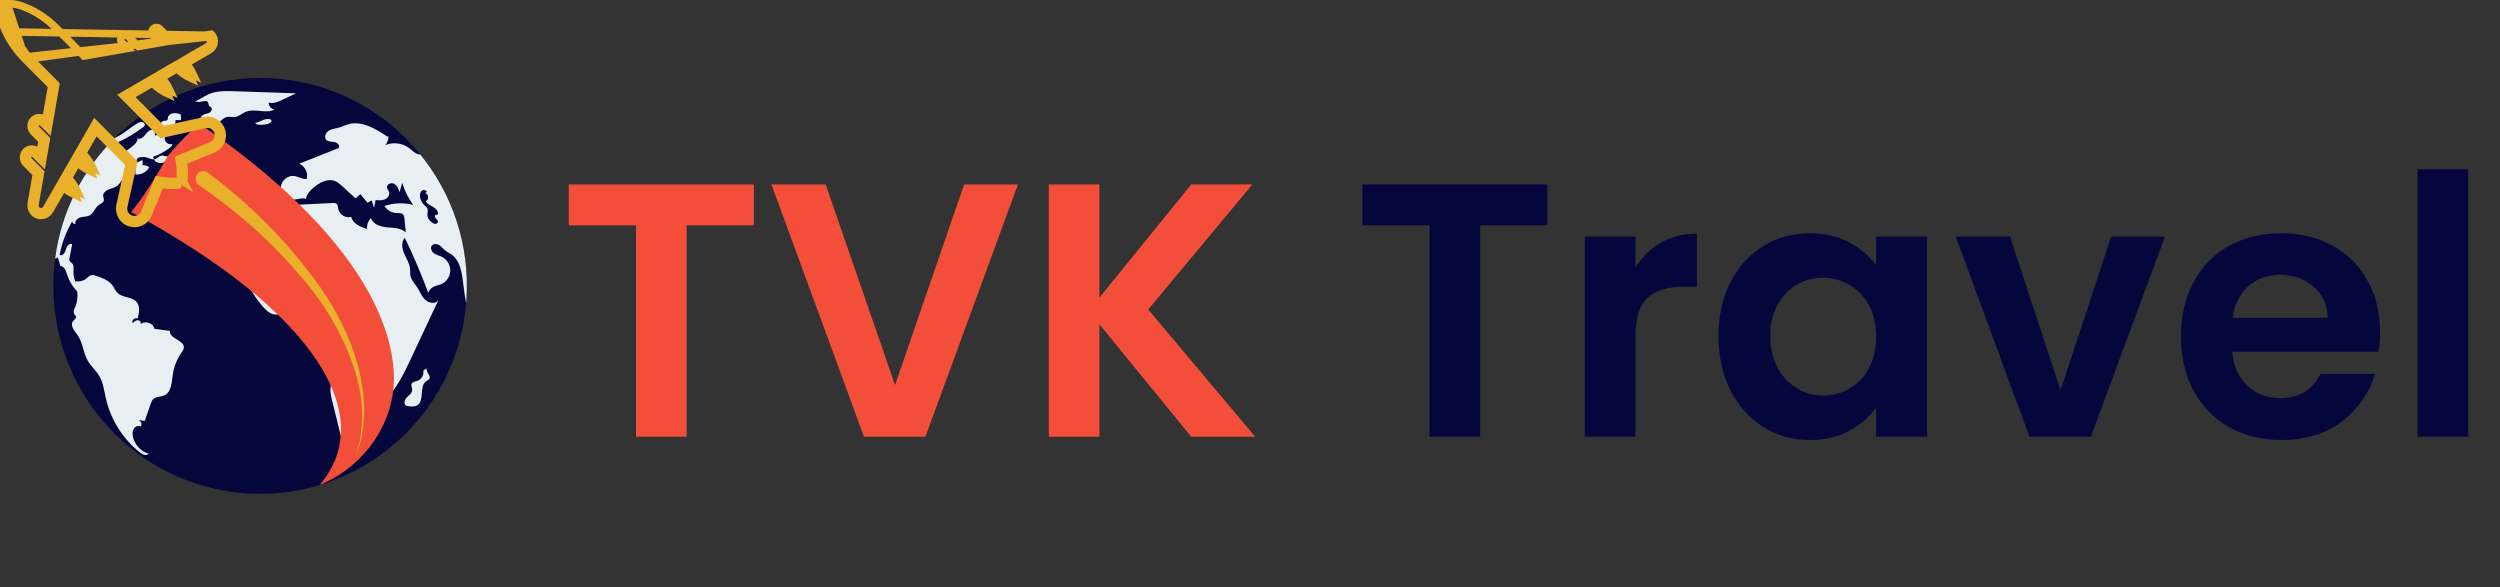 <svg width="166" height="39" viewBox="0 0 166 39" fill="none" xmlns="http://www.w3.org/2000/svg">
<rect x="0" y="0" width="166" height="39" fill="#333333" stroke="none"/>
<path d="M50.056 12.248V14.96H45.592V29H42.232V14.96H37.768V12.248H50.056ZM67.592 12.248L61.448 29H57.368L51.224 12.248H54.824L59.432 25.568L64.016 12.248H67.592ZM79.098 29L73.002 21.536V29H69.642V12.248H73.002V19.76L79.098 12.248H83.154L76.242 20.552L83.346 29H79.098Z" fill="#F34E3A"/>
<path d="M102.747 12.248V14.96H98.283V29H94.923V14.96H90.459V12.248H102.747ZM108.594 17.768C109.026 17.064 109.586 16.512 110.274 16.112C110.978 15.712 111.778 15.512 112.674 15.512V19.04H111.786C110.73 19.04 109.93 19.288 109.386 19.784C108.858 20.28 108.594 21.144 108.594 22.376V29H105.234V15.704H108.594V17.768ZM114.11 22.304C114.11 20.96 114.374 19.768 114.902 18.728C115.446 17.688 116.174 16.888 117.086 16.328C118.014 15.768 119.046 15.488 120.182 15.488C121.174 15.488 122.038 15.688 122.774 16.088C123.526 16.488 124.126 16.992 124.574 17.6V15.704H127.958V29H124.574V27.056C124.142 27.68 123.542 28.2 122.774 28.616C122.022 29.016 121.15 29.216 120.158 29.216C119.038 29.216 118.014 28.928 117.086 28.352C116.174 27.776 115.446 26.968 114.902 25.928C114.374 24.872 114.11 23.664 114.11 22.304ZM124.574 22.352C124.574 21.536 124.414 20.84 124.094 20.264C123.774 19.672 123.342 19.224 122.798 18.92C122.254 18.6 121.67 18.44 121.046 18.44C120.422 18.44 119.846 18.592 119.318 18.896C118.79 19.2 118.358 19.648 118.022 20.24C117.702 20.816 117.542 21.504 117.542 22.304C117.542 23.104 117.702 23.808 118.022 24.416C118.358 25.008 118.79 25.464 119.318 25.784C119.862 26.104 120.438 26.264 121.046 26.264C121.67 26.264 122.254 26.112 122.798 25.808C123.342 25.488 123.774 25.04 124.094 24.464C124.414 23.872 124.574 23.168 124.574 22.352ZM136.819 25.904L140.179 15.704H143.755L138.835 29H134.755L129.859 15.704H133.459L136.819 25.904ZM158.038 22.064C158.038 22.544 158.006 22.976 157.942 23.36H148.222C148.302 24.32 148.638 25.072 149.23 25.616C149.822 26.16 150.55 26.432 151.414 26.432C152.662 26.432 153.55 25.896 154.078 24.824H157.702C157.318 26.104 156.582 27.16 155.494 27.992C154.406 28.808 153.07 29.216 151.486 29.216C150.206 29.216 149.054 28.936 148.03 28.376C147.022 27.8 146.23 26.992 145.654 25.952C145.094 24.912 144.814 23.712 144.814 22.352C144.814 20.976 145.094 19.768 145.654 18.728C146.214 17.688 146.998 16.888 148.006 16.328C149.014 15.768 150.174 15.488 151.486 15.488C152.75 15.488 153.878 15.76 154.87 16.304C155.878 16.848 156.654 17.624 157.198 18.632C157.758 19.624 158.038 20.768 158.038 22.064ZM154.558 21.104C154.542 20.24 154.23 19.552 153.622 19.04C153.014 18.512 152.27 18.248 151.39 18.248C150.558 18.248 149.854 18.504 149.278 19.016C148.718 19.512 148.374 20.208 148.246 21.104H154.558ZM163.887 11.24V29H160.527V11.24H163.887Z" fill="#05073C"/>
<path d="M17.271 32.791C24.854 32.791 31.001 26.609 31.001 18.983C31.001 11.358 24.854 5.176 17.271 5.176C9.688 5.176 3.541 11.358 3.541 18.983C3.541 26.609 9.688 32.791 17.271 32.791Z" fill="#05073C"/>
<path d="M9.866 30.112C9.863 30.117 9.859 30.12 9.855 30.125C9.876 30.132 9.895 30.141 9.916 30.146L9.866 30.112Z" fill="#E8EFF3"/>
<path d="M10.257 10.634L10.232 10.576C10.464 10.557 10.489 10.396 10.667 10.348C10.869 10.295 10.796 10.362 10.992 10.368C11.15 10.372 11.239 10.493 11.425 10.421C11.377 10.496 11.302 10.544 11.227 10.594C11.071 10.69 10.913 10.79 10.733 10.818C10.555 10.847 10.35 10.79 10.257 10.634Z" fill="#E8EFF3"/>
<path d="M12.206 23.095C12.194 23.216 12.117 23.317 12.048 23.416C11.743 23.85 11.542 24.363 11.472 24.89C11.403 25.396 11.384 26.023 10.928 26.244C10.668 26.368 10.316 26.32 10.134 26.547C10.076 26.615 10.046 26.704 10.015 26.787C9.882 27.175 9.748 27.564 9.613 27.953C9.475 27.931 9.333 27.907 9.195 27.882C9.356 27.946 9.456 28.178 9.347 28.324C9.194 28.23 8.98 28.316 8.883 28.47C8.789 28.624 8.789 28.818 8.825 28.995C8.934 29.522 9.348 29.968 9.857 30.126C9.756 30.291 9.485 30.199 9.326 30.073C8.178 29.178 7.353 27.876 7.031 26.453C6.916 25.952 6.857 25.421 6.599 24.979C6.383 24.606 6.04 24.32 5.825 23.946C5.523 23.414 5.503 22.742 5.146 22.246C4.946 21.964 4.633 21.612 4.843 21.338C4.928 21.224 5.101 21.123 5.043 20.995C5.024 20.953 4.982 20.925 4.951 20.888C4.829 20.739 4.933 20.524 5.01 20.347C5.138 20.04 5.16 19.703 5.135 19.364C4.828 19.05 4.595 18.668 4.46 18.25C4.379 17.994 4.272 17.674 4.006 17.654C3.95 17.456 3.891 17.259 3.836 17.061C3.806 17.127 3.736 17.167 3.66 17.171C4.07 14.027 5.521 11.245 7.633 9.153C7.676 9.137 7.721 9.114 7.766 9.092C8.252 8.848 8.649 8.46 9.122 8.19C9.219 8.134 9.328 8.081 9.442 8.101C9.553 8.117 9.651 8.239 9.604 8.343C9.586 8.386 9.547 8.418 9.507 8.443C8.948 8.862 8.343 9.22 7.706 9.507C7.629 9.54 7.549 9.578 7.51 9.651C7.44 9.775 7.534 9.941 7.665 9.997C7.796 10.052 7.946 10.034 8.084 10.011C7.959 10.169 7.911 10.387 7.958 10.585C8.084 10.606 8.135 10.434 8.18 10.315C8.366 9.842 9.144 9.695 9.127 9.183C9.328 9.306 9.554 9.076 9.694 8.885C9.834 8.691 10.129 8.509 10.272 8.697C10.275 8.797 10.282 8.898 10.285 8.998C10.562 8.947 10.843 8.894 11.119 8.843C10.957 8.942 10.889 9.172 10.968 9.346C11.047 9.521 11.265 9.619 11.445 9.562C11.433 9.708 11.296 9.812 11.172 9.891C10.857 10.099 10.519 10.313 10.162 10.402L10.232 10.575C10.222 10.577 10.212 10.58 10.203 10.579C9.979 10.586 9.753 10.409 9.512 10.425C9.366 10.435 9.186 10.423 9.092 10.567C9.079 10.584 9.01 10.843 9.047 10.823C9.182 10.757 9.318 10.691 9.449 10.624C9.483 10.733 9.485 10.852 9.455 10.966C9.614 10.961 9.777 11.006 9.91 11.098C9.743 11.429 9.353 11.632 8.986 11.581C8.99 11.468 8.991 11.356 8.995 11.243C8.693 11.199 8.428 11.444 8.26 11.696C8.088 11.951 7.951 12.246 7.685 12.398C7.523 12.495 7.331 12.522 7.159 12.599C6.989 12.679 6.827 12.84 6.848 13.027C6.858 13.115 6.908 13.2 6.9 13.291C6.88 13.458 6.68 13.524 6.542 13.624C6.306 13.796 6.229 14.136 5.98 14.286C5.798 14.396 5.57 14.378 5.364 14.427C5.159 14.476 4.943 14.666 5.012 14.867C4.911 14.895 4.795 14.813 4.791 14.706C4.39 15.387 4.105 16.139 3.959 16.918C4.127 17.054 4.325 16.783 4.373 16.569C4.424 16.357 4.628 16.088 4.793 16.227C4.733 16.532 4.673 16.836 4.614 17.142C4.601 17.2 4.59 17.263 4.615 17.317C4.645 17.385 4.717 17.418 4.77 17.468C4.919 17.616 4.882 17.857 4.878 18.066C4.871 18.322 4.939 18.577 5.058 18.803C5.048 18.759 5.041 18.714 5.035 18.67C5.275 18.717 5.531 18.656 5.724 18.505C5.826 18.424 5.914 18.317 6.037 18.281C6.163 18.242 6.298 18.285 6.423 18.329C6.809 18.463 7.22 18.612 7.463 18.941C7.586 19.108 7.657 19.313 7.807 19.455C8.147 19.783 8.763 19.689 9.07 20.05C9.316 20.341 9.238 20.78 9.142 21.154C8.969 21.043 8.711 21.276 8.806 21.46C8.909 21.361 9.027 21.255 9.167 21.265C9.309 21.271 9.421 21.475 9.309 21.559C9.578 21.257 10.177 21.428 10.248 21.83C10.594 21.877 10.943 21.925 11.287 21.975C11.196 22.481 12.259 22.582 12.206 23.095Z" fill="#E8EFF3"/>
<path d="M11.021 8.537C10.882 8.595 10.704 8.508 10.663 8.363C10.622 8.218 10.728 8.049 10.876 8.025C10.97 8.01 11.097 8.028 11.13 7.939C11.14 7.913 11.137 7.882 11.139 7.853C11.147 7.683 11.308 7.551 11.475 7.52C11.642 7.488 11.813 7.532 11.977 7.576C12.028 7.702 12.036 7.847 11.999 7.978C11.885 7.976 11.771 7.973 11.656 7.971C11.654 8.162 11.62 8.401 11.439 8.459C11.278 8.512 11.08 8.381 10.942 8.48" fill="#E8EFF3"/>
<path d="M12.924 6.749C13.245 6.62 13.524 6.401 13.841 6.262C14.387 6.024 15.005 6.039 15.6 6.06C16.953 6.106 18.307 6.151 19.66 6.197C19.336 6.349 19.012 6.502 18.687 6.654C18.422 6.778 18.122 6.905 17.847 6.807C17.825 7.033 18.018 7.257 18.244 7.269C17.666 7.578 16.919 7.175 16.315 7.426C16.062 7.532 15.848 7.748 15.576 7.774C15.418 7.788 15.259 7.736 15.102 7.761C14.838 7.801 14.659 8.038 14.455 8.21C14.219 8.409 13.886 8.533 13.603 8.412C13.321 8.291 13.197 7.849 13.443 7.662C13.563 7.57 13.728 7.565 13.866 7.504C14.005 7.444 14.123 7.265 14.03 7.145C13.989 7.093 13.918 7.069 13.881 7.015C13.841 6.955 13.85 6.874 13.818 6.81C13.697 6.558 13.294 6.86 13.041 6.745" fill="#E8EFF3"/>
<path d="M16.949 8.164C17.135 8.133 17.3 8.034 17.476 7.967C17.651 7.899 17.857 7.865 18.019 7.96C18.061 8.088 17.91 8.192 17.782 8.229C17.535 8.299 17.27 8.305 17.02 8.247" fill="#E8EFF3"/>
<path d="M27.906 10.254C27.856 10.258 27.803 10.251 27.752 10.235C27.523 10.17 27.358 9.977 27.168 9.834C26.728 9.498 26.105 9.417 25.593 9.635C25.721 9.471 25.794 9.262 25.795 9.053L25.722 9.074C24.941 8.547 24.021 7.993 23.114 8.254C22.905 8.316 22.711 8.416 22.499 8.475C22.273 8.538 22.027 8.554 21.829 8.679C21.628 8.804 21.506 9.099 21.659 9.275C21.79 9.424 22.015 9.401 22.209 9.433C22.4 9.463 22.608 9.672 22.492 9.83C21.616 10.173 20.739 10.521 19.864 10.868C20.247 11.021 20.475 11.483 20.366 11.883C20.077 11.915 19.813 11.722 19.526 11.685C19.109 11.636 18.686 11.982 18.649 12.402C18.609 12.822 18.969 13.236 19.388 13.257C19.701 13.274 20.02 13.104 20.319 13.205C20.35 12.918 20.561 12.689 20.775 12.496C21.19 12.129 21.772 11.809 22.28 12.036C22.446 12.109 22.585 12.234 22.719 12.358C23.016 12.628 23.313 12.901 23.61 13.174C23.716 13.078 23.821 12.981 23.927 12.888C24.086 13.08 24.245 13.271 24.407 13.466C24.497 13.413 24.591 13.363 24.681 13.308C24.733 13.475 24.787 13.638 24.839 13.804C24.876 13.627 24.908 13.455 24.941 13.282C25.145 13.301 25.361 13.322 25.554 13.24C25.746 13.162 25.897 12.945 25.831 12.747C25.798 12.642 25.707 12.554 25.695 12.445C25.668 12.224 25.988 12.094 26.183 12.208C26.375 12.317 26.46 12.551 26.53 12.766C26.59 12.556 26.648 12.35 26.707 12.142C26.869 12.666 27.118 13.164 27.438 13.607C26.811 13.444 26.137 13.469 25.526 13.678C25.698 13.958 26.013 14.138 26.338 14.146C26.484 14.153 26.648 14.129 26.754 14.23C26.833 14.306 26.848 14.423 26.856 14.53C26.886 14.833 26.917 15.132 26.945 15.431C26.627 15.131 26.142 15.131 25.705 15.094C25.268 15.053 24.765 14.899 24.63 14.48C24.443 14.665 24.348 14.941 24.381 15.205C23.935 15.067 23.426 14.858 23.324 14.401C22.962 14.509 22.537 14.253 22.464 13.882C22.439 13.752 22.439 13.596 22.332 13.52C22.266 13.475 22.179 13.476 22.098 13.48C21.421 13.514 20.746 13.545 20.072 13.58C19.704 13.601 19.322 13.619 18.989 13.779C18.655 13.936 18.376 14.268 18.389 14.639C17.748 14.967 17.19 15.466 16.798 16.07C16.673 16.256 16.563 16.471 16.593 16.692C16.613 16.862 16.715 17.013 16.738 17.18C16.779 17.467 16.601 17.731 16.514 18.008C16.271 18.794 16.824 19.584 17.343 20.225C17.589 20.522 17.873 20.847 18.256 20.887C18.494 20.912 18.728 20.821 18.956 20.748C19.611 20.537 20.313 20.467 20.995 20.538C20.832 20.65 20.977 20.925 21.167 20.979C21.356 21.032 21.567 20.983 21.75 21.06C22.165 21.24 22.066 21.863 21.848 22.259C21.945 22.247 22.046 22.234 22.146 22.222C22.085 22.355 22.023 22.49 21.961 22.62C22.539 22.733 22.71 23.517 22.537 24.084C22.366 24.652 21.992 25.16 21.945 25.751C21.922 26.075 22 26.396 22.08 26.711C22.277 27.509 22.475 28.308 22.673 29.11C23.362 29.239 23.819 28.376 24.481 28.14C24.73 28.05 25.015 28.047 25.216 27.878C25.41 27.714 25.378 27.303 25.142 27.288C25.463 27.274 25.755 26.998 25.785 26.675C25.794 26.585 25.787 26.494 25.805 26.404C25.835 26.278 25.922 26.17 26.007 26.067C26.546 25.388 26.917 24.595 27.287 23.812C27.385 23.603 27.482 23.395 27.579 23.186C27.946 22.406 28.31 21.628 28.678 20.847C28.821 20.541 28.965 20.237 29.11 19.93C28.921 20.203 28.478 20.136 28.237 19.909C27.993 19.68 27.881 19.351 27.696 19.073C27.54 18.834 27.324 18.617 27.261 18.334C27.224 18.172 27.244 18.002 27.227 17.834C27.188 17.472 26.972 17.157 26.831 16.823C26.69 16.488 26.634 16.062 26.878 15.793C27.456 16.979 27.973 18.195 28.432 19.437C28.502 19.253 28.649 19.1 28.829 19.021C28.96 18.961 29.104 18.942 29.242 18.894C29.605 18.761 29.874 18.4 29.899 18.013C29.92 17.626 29.7 17.233 29.353 17.058C29.181 16.972 28.982 16.934 28.82 16.82C28.659 16.709 28.553 16.474 28.669 16.315C28.779 16.165 29.017 16.184 29.175 16.282C29.334 16.384 29.445 16.544 29.594 16.657C29.701 16.739 29.827 16.797 29.944 16.873C30.574 17.293 30.68 18.161 30.769 18.918C30.818 19.325 30.876 19.729 30.949 20.128C30.957 20.044 30.964 19.957 30.969 19.873C31.204 16.245 30.024 12.861 27.906 10.254ZM28.868 14.865C28.779 14.852 28.699 14.788 28.632 14.727C28.52 14.626 28.409 14.51 28.385 14.361C28.355 14.183 28.452 13.989 28.369 13.827C28.331 13.749 28.256 13.698 28.195 13.641C28.033 13.493 27.922 13.288 27.889 13.073C27.86 12.884 27.936 12.639 28.127 12.619C28.218 12.609 28.313 12.665 28.348 12.752L28.216 12.813C28.429 12.852 28.507 13.182 28.334 13.311C28.31 13.332 28.282 13.348 28.28 13.38C28.279 13.399 28.29 13.418 28.304 13.431C28.429 13.586 28.623 13.652 28.791 13.758C28.959 13.859 29.118 14.039 29.078 14.23C29.021 14.248 28.967 14.263 28.91 14.281C28.847 14.336 28.887 14.445 28.946 14.509C29.004 14.572 29.081 14.636 29.078 14.724C29.071 14.818 28.961 14.877 28.868 14.865Z" fill="#E8EFF3"/>
<path d="M28.34 24.459L28.107 24.604C28.167 24.885 27.99 25.198 27.718 25.288C27.574 25.336 27.387 25.348 27.331 25.49C27.283 25.61 27.37 25.74 27.375 25.869C27.382 26.083 27.174 26.229 27.022 26.377C26.87 26.526 26.775 26.817 26.958 26.925C27.001 26.95 27.051 26.958 27.1 26.966C27.305 26.998 27.53 27.018 27.706 26.909C28.21 26.594 27.813 25.626 28.312 25.302C28.382 25.256 28.47 25.225 28.513 25.152C28.635 24.935 28.235 24.687 28.34 24.459Z" fill="#E8EFF3"/>
<path d="M13.359 8.297C13.222 8.396 13.082 8.491 12.935 8.576C12.817 8.645 12.74 8.684 12.687 8.706C12.423 8.969 12.151 9.22 11.896 9.493C11.637 9.771 11.395 10.062 11.147 10.35C11.143 10.357 11.145 10.356 11.14 10.364C10.412 11.652 9.637 12.93 8.709 14.085C20.872 20.68 25.14 27.56 21.239 32.196C21.247 32.193 21.256 32.189 21.264 32.186C24.302 30.912 26.381 27.872 26.138 24.57C25.782 19.723 21.638 13.992 13.359 8.297Z" fill="#F34E3A"/>
<path d="M13.496 2.335L13.496 2.335L11.518 2.682L11.389 2.705L11.297 2.612L10.601 1.912C10.485 1.796 10.297 1.795 10.181 1.912C10.065 2.029 10.065 2.22 10.181 2.337L10.334 2.49L10.672 2.83L10.2 2.913L9.321 3.067L9.193 3.089L9.101 2.997L8.525 2.417L8.524 2.417C8.409 2.301 8.222 2.3 8.105 2.417C7.989 2.534 7.989 2.725 8.105 2.842L8.108 2.845L8.108 2.845L8.139 2.878L8.466 3.217L8.002 3.298L5.709 3.699L5.581 3.721L5.489 3.629L3.765 1.895C3.227 1.354 2.607 0.904 1.922 0.588C1.394 0.345 0.858 0.192 0.458 0.271C0.364 0.289 0.289 0.364 0.27 0.459L0.025 0.412M13.496 2.335L0.674 2.119C0.535 1.836 0.409 1.534 0.332 1.242C0.253 0.948 0.228 0.68 0.271 0.459L0.025 0.412M13.496 2.335C13.627 2.312 13.762 2.355 13.857 2.449M13.496 2.335L13.857 2.449M0.025 0.412C-0.08 0.957 0.162 1.647 0.45 2.23C0.765 2.864 1.186 3.437 1.684 3.939M0.025 0.412C0.063 0.217 0.216 0.063 0.41 0.025L1.684 3.939M1.684 3.939L3.434 5.699L3.084 7.716C3.117 7.74 3.148 7.766 3.177 7.795L3.209 7.826L3.034 8.005L2.98 7.996L2.979 7.996L2.788 7.963L2.808 7.848C2.613 7.774 2.385 7.816 2.227 7.973C2.013 8.188 2.013 8.537 2.227 8.751L2.804 9.331L2.703 9.913L2.827 10.037L2.651 10.214L2.404 10.171L2.408 10.151L2.408 10.15L2.433 10.005C2.219 9.848 1.917 9.866 1.723 10.061C1.51 10.275 1.51 10.624 1.723 10.839L2.42 11.539L2.075 13.528M1.684 3.939L14.034 2.273C14.341 2.583 14.274 3.102 13.896 3.32L12.581 4.083C12.571 4.071 12.56 4.059 12.55 4.047L12.361 4.211L12.486 4.427L12.518 4.408C12.676 4.625 12.79 4.837 12.866 5.003C12.815 4.981 12.756 4.954 12.691 4.922C12.626 4.889 12.555 4.851 12.481 4.807M1.684 3.939L1.861 3.763M1.684 3.939L1.861 3.763M2.075 13.528C2.039 13.742 2.107 13.96 2.259 14.113C2.567 14.423 3.083 14.354 3.301 13.976M2.075 13.528L2.322 13.571M2.075 13.528L2.322 13.571L2.322 13.571M3.301 13.976L4.059 12.653C4.047 12.642 4.034 12.631 4.021 12.62L4.186 12.432L4.403 12.556L4.383 12.591C4.597 12.749 4.808 12.863 4.972 12.939C4.95 12.887 4.924 12.828 4.891 12.762C4.859 12.697 4.821 12.627 4.778 12.553M3.301 13.976L3.084 13.851M3.301 13.976L3.084 13.851L3.084 13.851M4.778 12.553C4.871 12.609 4.96 12.656 5.039 12.694C5.084 12.716 5.125 12.734 5.162 12.75C5.048 12.5 4.847 12.14 4.535 11.825L5 11.015C4.985 11.002 4.971 10.988 4.956 10.975L5.128 10.793L5.344 10.917L5.321 10.958C5.56 11.146 5.801 11.278 5.984 11.363C5.962 11.311 5.934 11.25 5.902 11.184C5.87 11.12 5.833 11.05 5.79 10.978M4.778 12.553C4.673 12.374 4.534 12.179 4.357 12.001L4.223 11.865L4.318 11.7L4.911 10.668L5.068 10.394L5.299 10.61C5.46 10.762 5.632 10.883 5.79 10.978M4.778 12.553C4.641 12.471 4.493 12.368 4.351 12.244L4.121 12.042L3.969 12.307L3.084 13.851M5.79 10.978C5.873 11.027 5.952 11.069 6.024 11.105C6.079 11.132 6.129 11.155 6.174 11.174C6.059 10.922 5.858 10.56 5.543 10.244C5.53 10.229 5.516 10.217 5.502 10.205C5.494 10.198 5.486 10.191 5.478 10.183L6.233 8.868L6.185 8.82L6.362 8.643L6.579 8.768L6.545 8.827L8.585 10.879L7.968 13.656C7.871 14.144 8.151 14.632 8.621 14.789M5.79 10.978C5.684 10.797 5.544 10.6 5.365 10.42L5.357 10.412L5.357 10.411C5.356 10.41 5.353 10.407 5.344 10.399L5.337 10.392L5.328 10.384C5.321 10.379 5.314 10.372 5.306 10.364L5.164 10.228L5.262 10.059L6.145 8.519L6.308 8.235L6.539 8.467L8.762 10.702L8.858 10.799L8.829 10.933L8.213 13.707C8.141 14.072 8.352 14.436 8.7 14.552L8.621 14.789M8.621 14.789C9.093 14.946 9.609 14.722 9.824 14.262M8.621 14.789L8.7 14.552C9.047 14.667 9.431 14.505 9.595 14.161M9.824 14.262L10.651 12.236C11.19 12.325 11.73 12.317 11.984 12.244C11.992 12.25 12.001 12.255 12.01 12.26C12.004 12.251 11.998 12.241 11.992 12.231C11.984 12.218 11.977 12.206 11.969 12.193C11.967 12.189 11.964 12.186 11.962 12.182L11.905 12.088L11.922 12.029L11.93 11.999M9.824 14.262L9.598 14.156C9.597 14.158 9.596 14.159 9.595 14.161M9.824 14.262L9.593 14.167L9.595 14.161M11.93 11.999L11.961 11.99L12.021 11.973L12.116 12.032C12.118 12.033 12.12 12.035 12.123 12.036C12.136 12.044 12.149 12.052 12.161 12.06C12.172 12.066 12.182 12.073 12.192 12.079C12.187 12.07 12.181 12.061 12.175 12.051C12.248 11.797 12.256 11.254 12.167 10.711L14.194 9.874M11.93 11.999L11.935 11.983C11.962 11.889 11.982 11.716 11.982 11.489C11.982 11.268 11.963 11.01 11.921 10.752L11.889 10.556L12.072 10.48L14.093 9.646M11.93 11.999L11.915 12.004C11.821 12.031 11.65 12.051 11.424 12.051C11.204 12.051 10.948 12.032 10.692 11.989L10.495 11.957L10.42 12.141L9.595 14.161M14.194 9.874C14.297 9.826 14.389 9.761 14.469 9.681M14.194 9.874L14.099 9.643L14.093 9.646M14.194 9.874L14.088 9.648C14.09 9.647 14.091 9.646 14.093 9.646M14.469 9.681C14.733 9.414 14.825 9.027 14.707 8.671C14.551 8.197 14.066 7.915 13.58 8.015M14.469 9.681L14.291 9.504C14.291 9.504 14.291 9.504 14.291 9.504M14.469 9.681L14.291 9.505C14.291 9.504 14.291 9.504 14.291 9.504M13.58 8.015L10.819 8.634L8.777 6.581L8.72 6.614L8.595 6.398L8.772 6.221L8.818 6.268L10.126 5.509C10.135 5.519 10.143 5.529 10.152 5.538C10.162 5.551 10.173 5.563 10.185 5.575C10.499 5.891 10.858 6.093 11.108 6.209C11.089 6.164 11.066 6.113 11.039 6.058C11.004 5.986 10.962 5.906 10.913 5.824M13.58 8.015L13.63 8.259C13.631 8.259 13.632 8.259 13.632 8.259M13.58 8.015L13.635 8.258L13.632 8.259M10.913 5.824C10.986 5.867 11.057 5.905 11.122 5.938C11.187 5.97 11.246 5.997 11.298 6.019C11.213 5.836 11.082 5.593 10.894 5.351L10.855 5.374L10.73 5.158L10.913 4.988C10.926 5.001 10.939 5.015 10.951 5.029L11.756 4.562C12.07 4.875 12.427 5.077 12.676 5.192C12.66 5.154 12.642 5.113 12.62 5.068C12.582 4.989 12.536 4.9 12.481 4.807M10.913 5.824C10.819 5.664 10.697 5.49 10.546 5.327L10.334 5.098L10.604 4.941L11.63 4.345L11.797 4.249L11.933 4.385C12.11 4.562 12.304 4.701 12.481 4.807M10.913 5.824C10.735 5.717 10.54 5.577 10.362 5.399C10.358 5.395 10.353 5.389 10.344 5.378C10.343 5.377 10.342 5.376 10.341 5.375C10.333 5.366 10.321 5.351 10.307 5.337L10.171 5.194L10.001 5.293L8.469 6.182L8.189 6.344L8.418 6.574L10.641 8.81L10.739 8.908L10.873 8.878L13.632 8.259M12.481 4.807C12.399 4.668 12.297 4.518 12.172 4.374L11.974 4.146L12.236 3.994L13.771 3.104L13.771 3.104C14.005 2.968 14.049 2.644 13.857 2.449M13.857 2.449L1.861 3.763M13.632 8.259C13.992 8.186 14.353 8.396 14.47 8.749L14.47 8.749C14.557 9.015 14.489 9.304 14.291 9.504M14.291 9.504C14.233 9.563 14.166 9.611 14.093 9.646M3.084 13.851C2.948 14.087 2.628 14.129 2.436 13.937C2.342 13.842 2.299 13.705 2.322 13.571M2.322 13.571L2.667 11.582L2.689 11.455L2.597 11.363L1.901 10.662C1.785 10.546 1.785 10.354 1.901 10.237C2.017 10.12 2.205 10.121 2.32 10.237L2.321 10.238L2.474 10.391L2.815 10.731L2.897 10.257L3.05 9.373L3.072 9.246L2.981 9.154L2.405 8.575L2.404 8.574C2.288 8.458 2.288 8.267 2.404 8.15C2.521 8.034 2.708 8.034 2.825 8.15L2.825 8.15L2.827 8.153L2.86 8.184L3.2 8.515L3.281 8.048L3.68 5.742L3.703 5.615L3.611 5.523L1.861 3.763M1.861 3.763C1.861 3.763 1.861 3.763 1.861 3.763M1.861 3.763L0.674 2.119C0.976 2.727 1.381 3.278 1.861 3.763" stroke="#E9B02C" stroke-width="0.5"/>
<path d="M24.087 28.543C23.996 29.184 24.003 29.177 23.587 30.431C23.826 29.532 23.929 29.325 23.985 28.533C24.475 25.079 22.135 20.727 19.965 18.357C18.879 17.035 17.409 15.575 15.997 14.407C14.781 13.386 14.233 13.026 13.213 12.294C12.978 12.14 12.917 11.812 13.08 11.586C13.243 11.35 13.559 11.288 13.794 11.453C13.794 11.463 13.804 11.463 13.814 11.473C14.815 12.256 15.249 12.553 16.558 13.75C18.049 15.114 19.411 16.615 20.445 17.977C22.689 20.758 24.623 24.756 24.087 28.543Z" fill="#E9B02C"/>
</svg>
